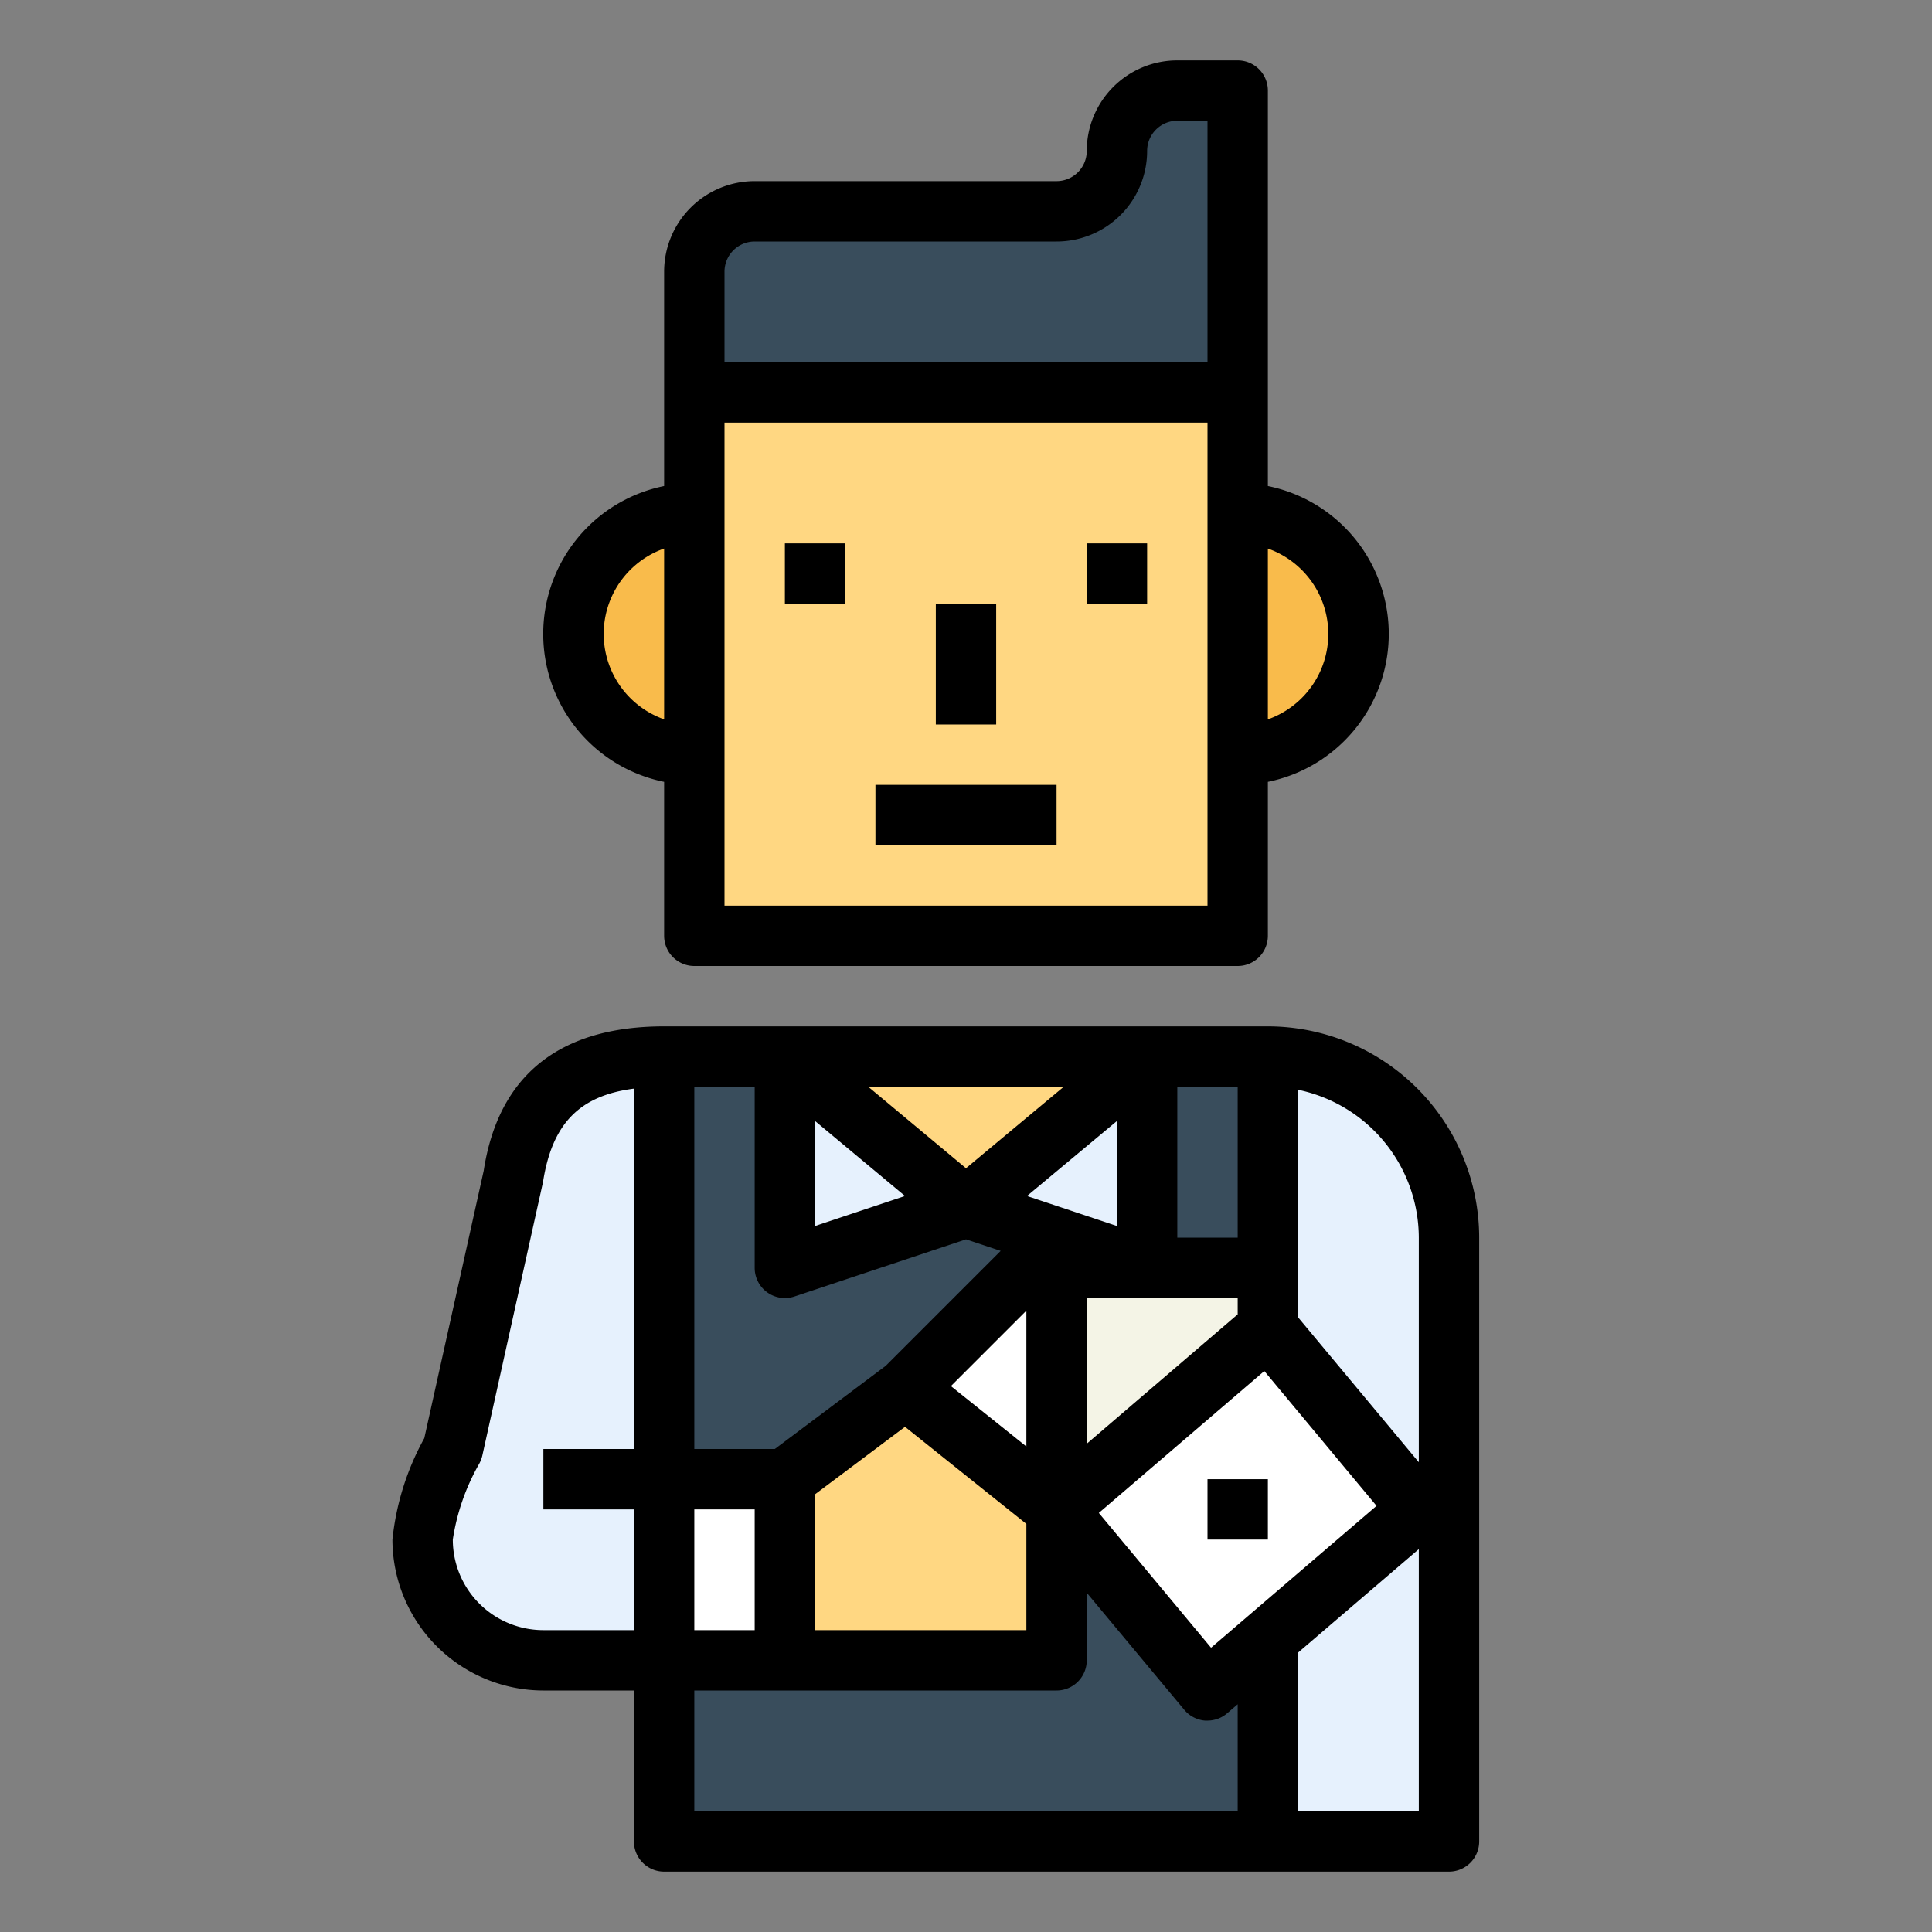 <svg height="512" viewBox="0 0 64 64" width="512" xmlns="http://www.w3.org/2000/svg"><rect x="0" y="0" width="64" height="64" fill="#808080" stroke="none"/><g id="Filled_outline" data-name="Filled outline"><path d="m22 49v-14c-2.877 0-4.563 1.157-5 4l-2 9a7.969 7.969 0 0 0 -1 3 4 4 0 0 0 4 4h8v-6z" fill="#e6f1fd"/><path d="m42 35a6 6 0 0 1 6 6v20a0 0 0 0 1 0 0h-6a0 0 0 0 1 0 0v-26a0 0 0 0 1 0 0z" fill="#e6f1fd"/><path d="m22 35h20v26h-20z" fill="#394d5c"/><path d="m23 13h18v18h-18z" fill="#ffd782"/><path d="m23 25a4 4 0 0 1 0-8z" fill="#f9bb4b"/><path d="m41 17a4 4 0 0 1 0 8z" fill="#f9bb4b"/><path d="m37 5a2 2 0 0 1 -2 2h-10a2 2 0 0 0 -2 2v4h18v-10h-2a2 2 0 0 0 -2 2z" fill="#394d5c"/><path d="m26 35v7l6-2z" fill="#e6f1fd"/><path d="m38 35v7l-6-2z" fill="#e6f1fd"/><path d="m26 35 6 5 6-5z" fill="#ffd782"/><path d="m35 50-5-4 4-4h1z" fill="#fff"/><path d="m35 50v-8h7v2z" fill="#f4f4e6"/><path d="m35 50 7-6 5 6-7 6z" fill="#fff"/><path d="m22 49h4v6h-4z" fill="#fff"/><path d="m26 49 4-3 5 4v5h-9z" fill="#ffd782"/><path d="m26 18h2v2h-2z"/><path d="m36 18h2v2h-2z"/><path d="m22 25.9v5.1a1 1 0 0 0 1 1h18a1 1 0 0 0 1-1v-5.1a5 5 0 0 0 0-9.8v-13.1a1 1 0 0 0 -1-1h-2a3 3 0 0 0 -3 3 1 1 0 0 1 -1 1h-10a3 3 0 0 0 -3 3v7.1a5 5 0 0 0 0 9.8zm20-7.728a3 3 0 0 1 0 5.658zm-18-9.172a1 1 0 0 1 1-1h10a3 3 0 0 0 3-3 1 1 0 0 1 1-1h1v8h-16zm0 5h16v16h-16zm-2 4.171v5.658a3 3 0 0 1 0-5.658z"/><path d="m31 20h2v4h-2z"/><path d="m29 26h6v2h-6z"/><path d="m18 56h3v5a1 1 0 0 0 1 1h26a1 1 0 0 0 1-1v-20a7.009 7.009 0 0 0 -7-7h-20c-3.479 0-5.493 1.631-5.977 4.783l-1.968 8.86a8.781 8.781 0 0 0 -1.055 3.357 5.006 5.006 0 0 0 5 5zm29 4h-4v-5.255l4-3.428zm-4-23.9a5.018 5.018 0 0 1 4 4.9v7.438l-4-4.8zm2.6 13.783-5.482 4.7-3.718-4.465 5.482-4.7zm-9.6-2.057v-4.826h5v.54zm3-11.826h2v5h-2zm-2 4.613-2.98-.994 2.98-2.484zm-1.762-4.613-3.238 2.7-3.238-2.7zm-3.738 9.917 2.5-2.5v4.5zm2.5 4.564v3.519h-7v-4.5l2.98-2.235zm-7-13.346 2.98 2.484-2.98.994zm-4-1.135h2v6a1 1 0 0 0 1 1 1.01 1.01 0 0 0 .316-.051l5.684-1.895 1.149.383-3.807 3.807-3.675 2.756h-2.667zm0 14h2v4h-2zm0 6h12a1 1 0 0 0 1-1v-2.238l3.231 3.878a1 1 0 0 0 .685.357h.084a1 1 0 0 0 .65-.241l.35-.3v3.544h-18zm-7.132-7.5a1.031 1.031 0 0 0 .109-.279l2.011-9.065c.3-1.917 1.19-2.861 3.012-3.094v11.938h-3v2h3v4h-3a3 3 0 0 1 -3-3 7.243 7.243 0 0 1 .868-2.5z"/><path d="m40 49h2v2h-2z"/></g></svg>